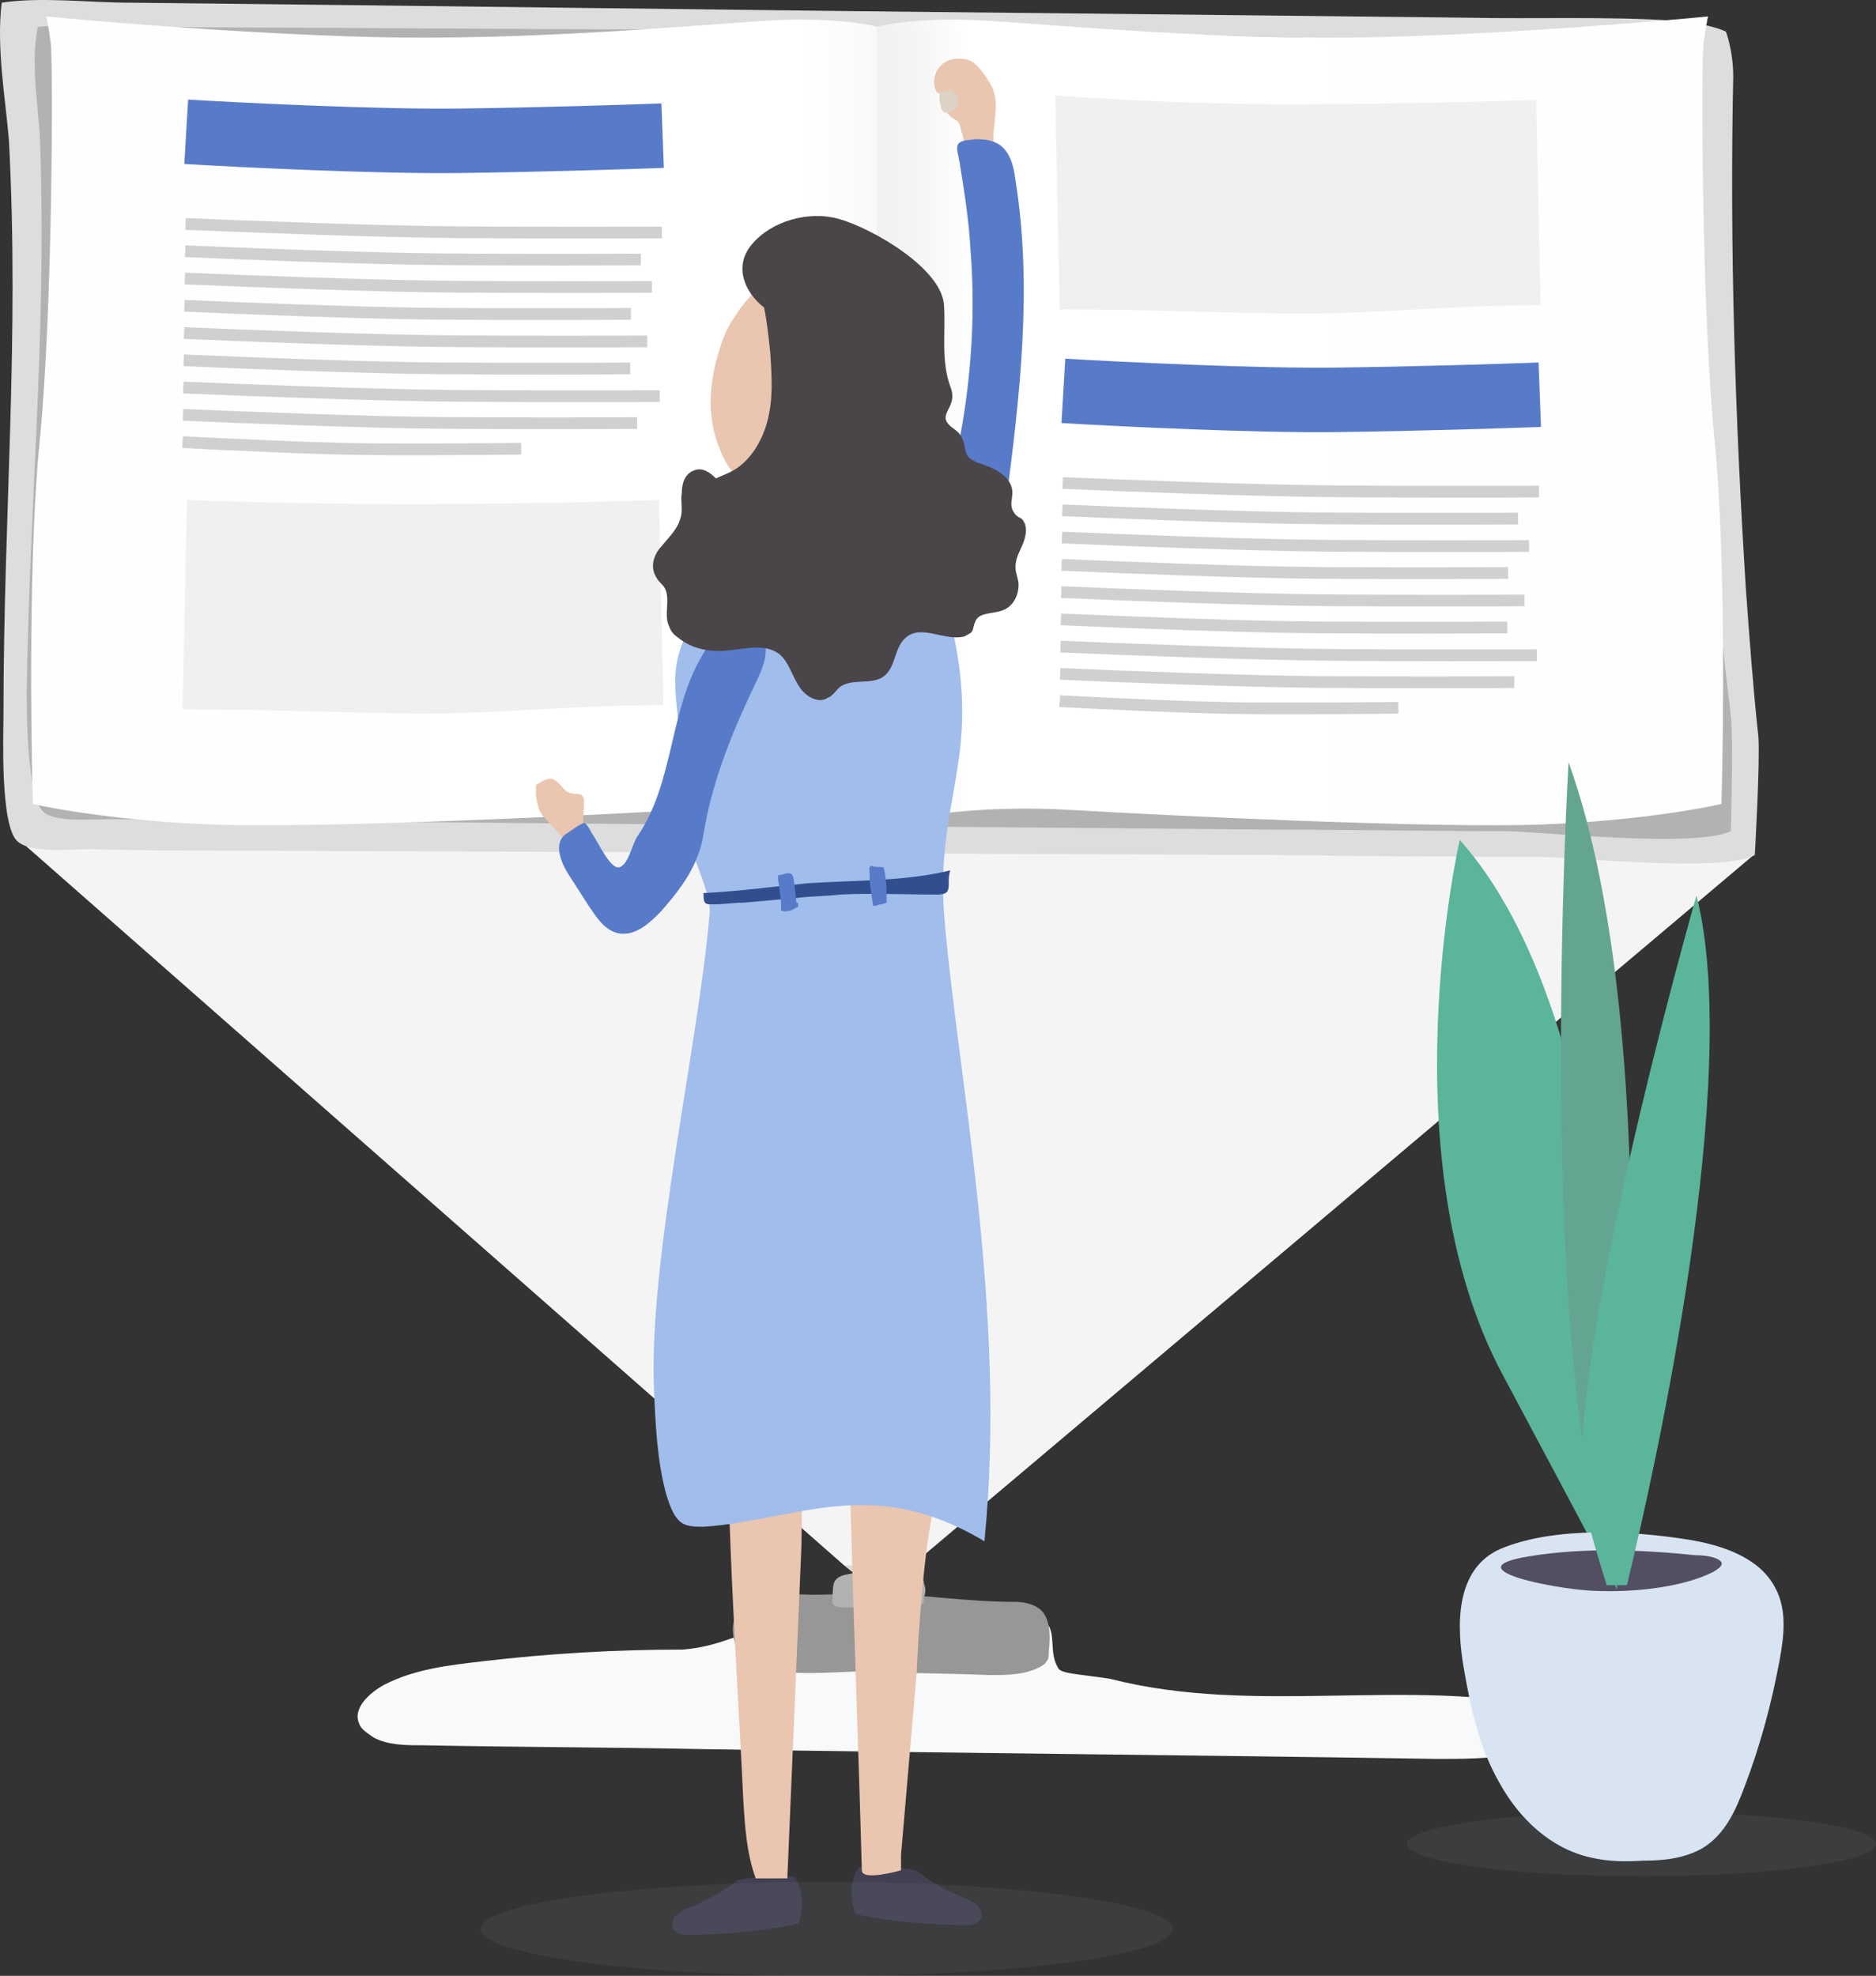 <svg width="320" height="337" viewBox="0 0 320 337" fill="none" xmlns="http://www.w3.org/2000/svg">
<rect x="0" y="0" width="320" height="337" fill="#333333" stroke="none"/>
<path d="M82.325 283.348C76.529 284.014 70.734 284.68 65.548 287.345C63.108 288.677 60.058 291.341 61.278 294.005C61.583 295.004 62.803 295.67 63.718 296.337C66.158 297.669 69.208 297.669 71.954 297.669C88.12 298.002 103.981 298.002 120.148 298.335C161.936 299.001 203.42 299.334 245.208 300C253.444 300 262.899 300 269 294.005C268.39 292.34 266.56 291.674 264.73 291.341C240.023 286.013 214.095 292.673 189.388 286.346C184 285.5 181 285.5 180.5 284.5C179 282 180 279.5 178.933 277.353C166.427 276.354 154.921 277.354 142.415 277.021C137.229 277.021 131.739 276.688 126.858 278.686C123.198 280.018 120.453 281.017 116.487 281.35C104.896 281.35 93.611 282.016 82.325 283.348Z" fill="#F7F9FA"/>
<path d="M154.992 267.442L299.241 145.737L3.418 143.411L144 267L154.992 267.442Z" fill="#F4F4F4"/>
<path d="M173.074 273.214C174.605 273.214 176.136 273.519 177.361 274.432C179.198 275.954 179.198 278.998 178.892 281.737C178.892 282.346 178.892 282.955 178.586 283.259C178.28 283.868 177.667 284.172 177.055 284.477C174.605 285.694 171.543 285.694 168.787 285.694C161.438 285.39 154.396 285.39 147.047 285.086C141.535 285.086 132.961 286.303 128.062 283.564C124.081 281.129 123.775 274.736 128.368 272.606C131.124 271.388 135.717 271.997 138.779 271.997C142.454 271.997 146.128 271.692 149.496 271.692C157.458 271.997 165.113 273.214 173.074 273.214Z" fill="#979797"/>
<path d="M142.306 269.865C142.919 268.648 144.143 268.648 145.368 268.343C148.43 268.039 151.799 268.039 154.861 268.039C155.473 268.039 155.779 268.039 156.392 268.343C157.004 268.648 157.616 269.257 157.616 270.17C157.923 270.779 157.923 271.692 157.616 272.301C157.616 272.909 157.616 273.518 157.004 273.823C156.698 273.823 156.392 273.823 156.085 274.127C152.717 274.127 149.349 274.127 145.981 274.127C144.756 274.127 142.612 274.431 142 273.518C142 272.605 142 270.474 142.306 269.865Z" fill="#B2B2B2"/>
<path d="M144 267C146.973 267 150.243 266.903 153.216 267.078C153.811 267.078 154.703 267.078 155 267.427C154.405 267.777 153.811 268.126 153.216 268.651C152.919 268.825 152.919 268.825 152.622 269C152.324 269 152.027 269 151.73 269C150.243 268.825 148.162 269 146.676 268.825C145.189 268.126 144.892 267.699 144 267Z" fill="#DADADA"/>
<path d="M294.398 5.391C294.398 5.391 295.648 8.646 295.648 12.998C295.035 42.18 295.954 71.106 297.793 100.287C298.406 108.735 299.018 117.182 299.937 125.629C300.244 129.981 299.325 145.852 299.325 145.852C293.197 148.924 268.992 146.108 261.026 146.108C248.157 146.108 234.982 146.108 222.42 145.852C160.223 145.596 100.477 145.34 43.181 145.084C33.683 145.084 24.492 145.084 15.3 144.828C11.93 144.828 5.483 145.596 3.032 143.548C-0.032 140.988 0.593 125.117 0.593 121.79C0.593 87.488 3.351 58.051 1.512 23.749C0.899 16.582 -0.633 8.134 0.287 0.455C7.027 -0.569 15.3 0.455 22.04 0.455C72.595 0.967 124.988 1.735 178.913 2.247C202.199 2.503 225.791 2.759 249.996 3.015C261.639 3.271 273.894 2.759 285.537 3.527C289.214 3.783 292.866 4.623 294.398 5.391Z" fill="#DDDDDD"/>
<path d="M288.495 8.826C288.495 8.826 289.12 10.743 289.12 14.829C289.12 42.414 290.06 69.999 292.882 97.84C293.353 106.013 294.293 114.186 295.234 122.104C295.704 126.446 295.234 141.771 295.234 141.771C289.12 144.581 265.132 142.026 257.136 141.771C244.436 141.771 231.737 141.516 219.037 141.516C158.362 141.005 100.038 140.494 45.007 139.983C36.071 139.983 27.134 139.728 18.197 139.728C14.905 139.728 9.261 140.238 7.379 138.451C4.557 135.896 4.557 121.082 4.557 118.017C5.027 85.835 7.85 58.25 6.909 26.578C6.909 19.427 5.027 11.764 6.439 4.613C12.553 3.846 20.079 4.357 26.664 4.613C74.169 4.868 124.026 5.124 175.765 5.379C198.342 5.379 220.919 6.707 244.436 6.707C255.725 6.707 267.954 6.196 279.242 6.962C283.005 6.962 287.084 8.06 288.495 8.826Z" fill="#B2B2B2"/>
<path d="M149.62 141.676V4.559C147.456 3.974 140.758 2.945 131.284 3.507C119.442 4.208 90.028 7.013 63.288 6.312C41.896 5.751 17.448 3.74 7.898 2.805C8.025 3.39 8.357 5.12 8.662 7.364C9.044 10.169 9.044 52.602 6.752 75.397C4.919 93.632 5.224 124.141 5.606 137.117C9.554 138.052 21.192 140.062 36.166 140.624C54.884 141.325 101.394 139.043 116.004 138.169C133.576 137.117 146.946 139.571 149.62 141.676Z" fill="url(#paint0_linear)"/>
<path d="M149.62 141.676V4.559C151.785 3.974 158.482 2.945 167.956 3.507C179.798 4.208 209.212 7.013 235.952 6.312C257.344 5.751 281.792 3.74 291.342 2.805C291.215 3.39 290.884 5.12 290.578 7.364C290.196 10.169 290.196 52.602 292.488 75.397C294.322 93.632 294.016 124.141 293.634 137.117C289.687 138.052 278.048 140.062 263.074 140.624C244.356 141.325 197.846 139.043 183.236 138.169C165.664 137.117 152.294 139.571 149.62 141.676Z" fill="url(#paint1_linear)"/>
<path d="M31.764 22.48C41.637 23.064 64.802 24.188 78.472 24.012C92.143 23.837 107.207 23.356 113.029 23.137" stroke="#587BC9" stroke-width="11"/>
<g opacity="0.6">
<path d="M31.646 38.195C41.515 38.624 64.67 39.508 78.341 39.611C92.012 39.714 107.077 39.683 112.9 39.654" stroke="#B1B1B1" stroke-width="2"/>
<path d="M31.584 42.847C41.026 43.27 63.18 44.14 76.26 44.234C89.34 44.329 103.754 44.289 109.326 44.257" stroke="#B1B1B1" stroke-width="2"/>
<path d="M31.523 47.497C41.2 47.924 63.906 48.801 77.312 48.9C90.718 48.999 105.491 48.964 111.202 48.934" stroke="#B1B1B1" stroke-width="2"/>
<path d="M31.274 66.1C41.142 66.529 64.297 67.413 77.968 67.516C91.639 67.618 106.704 67.587 112.528 67.559" stroke="#B1B1B1" stroke-width="2"/>
<path d="M31.212 70.751C40.62 71.174 62.696 72.043 75.73 72.137C88.764 72.23 103.127 72.189 108.679 72.157" stroke="#B1B1B1" stroke-width="2"/>
<path d="M31.15 75.401C38.164 75.791 54.623 76.582 64.342 76.629C74.061 76.677 84.771 76.585 88.912 76.534" stroke="#B1B1B1" stroke-width="2"/>
<path d="M31.46 52.148C40.709 52.569 62.412 53.432 75.226 53.523C88.039 53.614 102.16 53.57 107.619 53.536" stroke="#B1B1B1" stroke-width="2"/>
<path d="M31.398 56.799C40.994 57.224 63.509 58.099 76.802 58.197C90.096 58.294 104.745 58.257 110.408 58.227" stroke="#B1B1B1" stroke-width="2"/>
<path d="M31.336 61.45C40.586 61.87 62.288 62.734 75.102 62.825C87.915 62.916 102.036 62.871 107.495 62.838" stroke="#B1B1B1" stroke-width="2"/>
</g>
<path d="M181.384 66.666C191.257 67.25 214.422 68.373 228.093 68.198C241.764 68.023 256.827 67.541 262.65 67.323" stroke="#587BC9" stroke-width="11"/>
<g opacity="0.6">
<path d="M181.267 82.382C191.135 82.811 214.29 83.695 227.961 83.798C241.632 83.9 256.697 83.869 262.52 83.841" stroke="#B1B1B1" stroke-width="2"/>
<path d="M181.205 87.033C190.646 87.456 212.8 88.326 225.88 88.421C238.96 88.515 253.374 88.475 258.946 88.443" stroke="#B1B1B1" stroke-width="2"/>
<path d="M181.143 91.683C190.82 92.11 213.526 92.987 226.932 93.086C240.338 93.185 255.111 93.15 260.822 93.12" stroke="#B1B1B1" stroke-width="2"/>
<path d="M180.894 110.286C190.763 110.715 213.918 111.599 227.588 111.702C241.259 111.805 256.324 111.774 262.148 111.745" stroke="#B1B1B1" stroke-width="2"/>
<path d="M180.832 114.937C190.241 115.359 212.316 116.228 225.35 116.322C238.384 116.416 252.747 116.375 258.299 116.343" stroke="#B1B1B1" stroke-width="2"/>
<path d="M180.77 119.587C187.784 119.976 204.243 120.767 213.962 120.815C223.681 120.863 234.391 120.771 238.532 120.719" stroke="#B1B1B1" stroke-width="2"/>
<path d="M181.08 96.334C190.33 96.755 212.032 97.618 224.846 97.709C237.66 97.8 251.78 97.756 257.239 97.722" stroke="#B1B1B1" stroke-width="2"/>
<path d="M181.018 100.985C190.614 101.41 213.129 102.285 226.423 102.383C239.716 102.48 254.365 102.443 260.028 102.413" stroke="#B1B1B1" stroke-width="2"/>
<path d="M180.956 105.635C190.206 106.056 211.908 106.92 224.722 107.01C237.536 107.101 251.656 107.057 257.115 107.023" stroke="#B1B1B1" stroke-width="2"/>
</g>
<path d="M31.899 85.271C31.899 85.271 48.608 85.985 70.253 85.985C91.899 85.985 112.405 85.271 112.405 85.271L113.164 120.276C98.593 120.276 84.683 121.705 73.291 121.705C59.871 121.705 48.304 120.991 31.139 120.991L31.899 85.271Z" fill="#F0F0F0"/>
<path d="M180 16.278C180 16.278 198.228 17.768 219.873 17.768C241.519 17.768 262.025 17.053 262.025 17.053L262.785 52.059C248.214 52.059 234.303 53.488 222.911 53.488C209.492 53.488 197.925 52.773 180.759 52.773L180 16.278Z" fill="#F0F0F0"/>
<path opacity="0.08" d="M320 314.507C320 317.538 302.201 320 280 320C257.799 320 240 317.538 240 314.507C240 311.476 257.799 309.013 280 309.013C302.201 309.013 320 311.476 320 314.507Z" fill="#9DAFBD"/>
<path d="M248.996 143.26C248.996 143.26 236.555 197.438 256.268 234.377C275.981 271.316 275.79 271.127 275.79 271.127C275.79 271.127 280.957 179.063 248.996 143.26Z" fill="#5BB59B"/>
<path d="M249.761 284.955C250.909 291.586 252.44 298.405 255.885 304.277C259.139 310.15 264.498 315.264 271.196 316.78C274.259 317.538 277.321 317.538 280.383 317.348C283.828 317.348 287.273 316.969 290.335 315.264C294.163 312.991 296.077 308.824 297.608 304.656C300.287 297.647 302.201 290.449 303.541 283.251C304.307 279.083 304.881 274.537 302.775 270.748C300.096 265.633 293.78 263.55 288.039 262.602C278.469 261.087 265.263 260.329 256.077 264.118C248.039 267.528 248.421 277.568 249.761 284.955Z" fill="#D8E4F2"/>
<path d="M271.579 271.316C279.234 271.695 287.464 270.558 292.249 268.095C293.206 267.527 293.971 266.959 293.588 266.391C293.014 265.633 291.1 265.254 289.186 265.254C280 264.307 269.856 263.928 260.861 265.443C247.847 267.527 264.497 270.937 271.579 271.316Z" fill="#524F63"/>
<path d="M267.56 130C267.56 130 261.436 233.24 275.79 271.127C275.79 271.127 285.168 179.063 267.56 130Z" fill="#63A590"/>
<path d="M274.067 270.369H277.512C282.488 249.91 297.225 183.609 289.378 152.732C289.378 152.732 264.498 239.681 270.814 259.193C272.153 264.307 273.302 267.906 274.067 270.369Z" fill="#5BB59B"/>
<path d="M146.476 318.447C149.653 318.172 153.094 318.447 156.271 318.997C158.654 320.923 161.566 322.573 164.478 323.674C165.272 323.949 166.066 324.499 166.86 325.049C167.389 325.599 167.654 326.975 167.125 327.525C166.595 328.075 165.801 328.35 165.007 328.35C158.918 328.35 152.83 327.8 147.006 326.7C146.741 326.7 146.212 326.424 145.947 326.424C145.682 326.149 145.682 325.874 145.682 325.599C144.888 323.124 145.153 320.373 146.476 318.447Z" fill="#424051"/>
<path d="M135.623 320.097C132.446 319.822 129.005 320.097 125.828 320.647C123.445 322.572 120.533 324.223 117.621 325.323C116.827 325.598 116.033 326.148 115.239 326.699C114.709 327.249 114.445 328.624 114.974 329.174C115.504 329.724 116.298 329.999 117.092 329.999C123.181 329.999 129.005 329.449 135.093 328.349C135.358 328.349 135.887 328.074 136.152 328.074C136.417 327.799 136.417 327.524 136.417 327.249C137.211 324.773 136.682 322.022 135.623 320.097Z" fill="#424051"/>
<path d="M124.402 258.205C123.607 239.5 120.798 221.07 121.063 202.365C120.534 196.038 121.328 189.436 123.446 183.384C123.71 183.109 123.71 182.559 123.975 182.284C124.769 181.459 126.358 181.734 127.417 182.284C138.005 186.96 150.712 185.86 160.242 179.258C162.095 182.284 162.625 186.135 163.154 189.711C163.948 195.488 164.743 201.264 165.007 207.041C165.007 208.416 165.007 209.517 165.007 210.892C164.743 218.044 163.419 225.196 162.36 232.623C161.566 237.3 161.036 241.976 161.036 246.652C161.036 250.503 160.046 253.317 159.252 257.168C157.134 266.521 156.34 285.565 156.34 285.565L153.693 316.373V318.997C153.693 318.997 147.006 320.923 147.006 318.997C146.477 299.192 145.682 279.111 145.153 259.306C144.888 251.053 144.624 242.526 142.506 234.549C135.888 235.374 136.947 258.48 136.682 264.257C135.888 282.962 135.094 301.668 134.299 320.373C131.652 320.373 131.549 320.373 128.902 320.373C127.314 315.972 127.049 311.295 126.784 306.894C125.99 290.389 124.931 274.435 124.402 258.205Z" fill="#EAC5B0"/>
<path d="M153.095 96.184C144.094 97.009 135.358 98.66 127.152 93.709C108.621 115.99 117.622 114.339 115.768 136.07C115.239 140.747 121.328 151.2 121.063 155.601C119.21 177.882 110.739 214.192 111.533 236.473C111.798 242.8 112.062 249.127 113.651 254.904C114.18 256.554 114.71 258.204 115.768 259.305C116.827 260.405 118.416 260.405 120.004 260.405C136.152 259.305 148.594 251.328 167.919 262.881C171.89 223.27 163.154 182.833 161.036 155.876C159.713 137.171 166.596 130.294 163.154 110.763C162.36 106.362 161.301 101.686 159.183 98.11C158.654 97.009 156.007 95.909 157.065 95.909C158.389 95.359 156.271 95.909 153.095 96.184Z" fill="#A1BDEB"/>
<path d="M164.478 24.39C164.478 23.84 164.213 23.565 164.213 23.015C163.683 21.915 163.948 21.089 163.154 20.539C162.095 19.989 161.301 19.164 161.036 18.339C161.036 18.064 161.83 16.963 161.566 16.688C161.301 15.863 159.977 16.138 159.712 15.588C158.918 13.937 159.448 12.012 160.771 10.912C162.095 9.811 164.213 9.811 165.536 10.361C166.595 10.912 167.39 12.012 168.184 13.112C168.713 13.937 169.243 14.763 169.507 15.588C170.566 18.889 168.713 23.015 169.772 26.316C170.037 26.866 170.037 27.416 169.772 27.691C169.772 27.691 169.507 27.966 169.243 27.966C168.448 28.241 165.536 29.067 165.007 28.516C164.742 27.966 164.742 27.141 164.742 26.591C164.742 25.491 164.478 24.94 164.478 24.39Z" fill="#EAC5B0"/>
<path d="M160.242 16.962C160.242 16.687 160.242 16.687 160.242 16.412V16.137C160.242 15.862 160.772 15.587 161.036 15.587C161.301 15.587 161.566 15.312 161.831 15.312C162.095 15.312 162.095 15.312 162.36 15.312L162.625 15.587C162.889 15.862 163.154 16.137 163.154 16.137C163.419 16.412 163.419 16.412 163.419 16.687C163.684 17.238 163.419 18.063 162.889 18.613C162.625 18.888 161.566 19.438 161.036 19.163C160.772 18.888 160.507 18.613 160.507 18.338C160.507 17.788 160.242 17.513 160.242 16.962Z" fill="#DDD2C5"/>
<path d="M122.916 59.049C123.445 57.399 124.239 55.473 125.298 54.098C128.475 48.596 137.211 41.72 143.564 46.671C144.888 47.771 145.947 49.422 147.006 51.072C148.065 52.723 148.859 54.373 149.653 56.299C150.977 59.6 151.241 63.726 150.447 67.302C149.653 70.603 147.8 73.629 145.947 76.654C143.564 80.23 140.652 84.081 136.417 85.182C130.858 86.557 125.034 82.431 122.916 76.929C120.269 70.878 121.063 64.551 122.916 59.049Z" fill="#EAC5B0"/>
<path d="M164.213 71.977C162.889 79.955 160.772 88.207 161.301 96.184C161.301 98.11 162.095 100.31 163.684 100.585C165.272 101.136 166.86 99.485 167.654 98.11C168.713 96.459 169.507 94.534 170.302 92.608C171.096 90.407 171.361 87.932 171.625 85.456C174.008 67.301 176.126 48.871 173.214 30.716C172.949 28.515 172.419 26.315 170.831 24.939C169.507 23.839 167.39 23.564 165.537 23.839C162.625 24.114 163.154 24.939 163.684 27.69C164.478 32.641 165.272 37.593 165.537 42.544C166.331 52.447 165.801 62.35 164.213 71.977Z" fill="#587BC9"/>
<path d="M162.095 148.45C154.153 150.375 145.947 150.1 137.74 150.65C131.917 151.2 126.093 152.026 120.269 152.301H120.004V152.576C120.004 154.501 120.533 154.226 122.122 154.226C123.71 154.226 125.298 153.951 126.887 153.951C130.063 153.676 133.24 153.401 136.152 153.126C138.535 152.851 140.917 152.851 143.3 152.576C148.859 152.301 154.418 152.576 159.713 152.576C160.242 152.576 160.771 152.576 161.301 152.301C161.83 152.026 161.83 151.2 161.83 150.65C161.83 149.825 161.83 149.275 162.095 148.45Z" fill="#314F8F"/>
<path d="M150.712 147.9C151.241 149.825 151.241 152.026 151.241 153.951C150.712 154.226 149.918 154.226 149.388 154.501H149.124C148.859 154.501 148.859 154.226 148.859 153.951C148.594 152.301 148.329 150.65 148.329 149C148.329 148.175 148.065 148.175 148.594 147.625C148.859 147.9 150.712 147.9 150.712 147.9Z" fill="#587BC9"/>
<path d="M135.888 153.952C135.623 152.576 135.623 151.201 135.358 149.826C135.093 148.45 134.035 149 132.976 149.275C132.976 149.275 132.976 149.275 132.711 149.275C132.711 149.275 132.711 149.275 132.711 149.551C132.711 150.376 132.976 151.201 132.976 152.026C133.24 153.127 133.24 154.227 133.24 155.327C134.035 155.602 135.093 155.327 135.888 154.777C135.888 154.777 136.152 154.777 136.152 154.502C136.152 153.952 136.152 153.952 135.888 153.952Z" fill="#587BC9"/>
<path d="M93.796 140.472C93.002 139.647 92.208 138.821 91.943 137.996C91.678 137.171 91.414 136.071 91.414 135.245C91.414 134.97 91.414 134.42 91.414 134.145C91.414 133.87 91.678 133.595 91.943 133.595C92.737 133.045 93.796 132.495 94.59 133.045C95.649 133.595 96.179 134.97 97.237 135.245C98.032 135.52 99.091 135.245 99.355 135.796C99.62 136.071 99.62 136.346 99.62 136.621C99.62 138.821 99.091 141.572 100.149 143.498C100.414 144.048 100.679 144.323 100.414 144.873C100.414 145.148 100.149 145.148 99.885 145.148C98.032 145.973 97.767 145.698 96.708 144.048C95.914 142.672 94.855 141.572 93.796 140.472Z" fill="#EAC5B0"/>
<path d="M97.238 149.55C98.297 151.2 99.356 152.851 100.414 154.501C101.738 156.427 103.062 158.627 105.444 159.177C108.356 159.727 110.739 157.527 112.856 155.326C115.504 152.3 117.886 149.275 119.21 145.423C119.739 144.048 120.004 142.398 120.269 140.747C121.857 132.22 125.298 123.967 129.005 116.265C130.063 114.065 131.387 111.039 130.063 108.838C129.005 106.913 126.357 106.363 124.24 107.188C122.122 108.013 120.798 109.939 119.739 111.864C114.18 121.217 114.974 133.32 108.886 142.398C107.827 143.773 107.297 147.349 105.709 147.899C104.12 148.449 102.003 143.498 100.944 142.123C100.679 141.572 100.414 141.022 99.885 140.472C99.62 139.922 97.238 141.847 96.708 142.123C94.061 143.773 95.914 147.624 97.238 149.55Z" fill="#587BC9"/>
<path d="M112.856 93.159C113.915 91.784 115.503 90.408 116.033 88.483C116.562 87.107 116.033 85.457 116.298 84.081C116.298 82.431 116.827 80.781 118.415 80.23C119.739 79.68 121.063 80.505 122.122 81.606C122.651 81.331 123.445 81.055 123.975 80.781C127.416 79.405 129.799 75.829 130.858 71.978C131.916 68.127 131.652 64.276 131.387 60.15C131.122 57.674 130.857 54.923 130.328 52.447C127.151 49.972 125.034 45.571 128.21 41.72C131.652 37.593 138.005 35.943 143.035 37.318C148.859 38.969 160.771 45.846 161.036 52.172C161.301 56.849 160.507 61.525 162.095 65.926C163.683 69.777 159.183 70.603 162.624 73.078C163.419 73.629 163.948 74.179 164.213 75.004C164.742 76.104 164.477 77.204 165.272 78.03C165.536 78.305 166.066 78.58 166.595 78.855C169.243 79.68 172.684 81.055 172.684 84.081C172.684 85.182 172.154 86.282 172.949 87.382C173.213 87.933 173.743 88.207 174.272 88.483C175.331 89.583 175.066 91.233 174.537 92.609C174.008 93.984 173.213 95.085 173.213 96.735C173.213 97.835 173.743 98.66 173.743 99.761C173.743 101.686 172.684 103.612 170.831 104.162C169.243 104.712 166.86 104.437 166.331 106.088C166.066 106.638 166.066 107.188 165.801 107.738C165.536 108.013 165.007 108.288 164.477 108.563C161.036 109.388 157.065 106.363 154.418 108.838C152.565 110.489 152.83 113.515 150.977 115.165C148.859 117.091 145.153 115.44 143.035 117.366C142.505 117.916 141.976 118.741 141.182 119.016C139.593 120.116 137.211 118.741 136.152 116.816C135.093 115.165 134.564 112.964 132.975 111.589C130.063 109.388 126.092 111.039 122.651 111.039C120.269 111.039 117.886 110.489 115.768 108.838C114.974 108.288 114.445 107.738 114.18 106.913C113.121 104.987 114.445 102.236 113.386 100.311C113.121 99.761 112.327 99.211 112.062 98.66C110.738 96.735 111.533 94.534 112.856 93.159Z" fill="#4A4549"/>
<path opacity="0.08" d="M141 337C173.585 337 200 333.418 200 329C200 324.582 173.585 321 141 321C108.415 321 82 324.582 82 329C82 333.418 108.415 337 141 337Z" fill="#9DAFBD"/>
<defs>
<linearGradient id="paint0_linear" x1="9.538" y1="51.901" x2="149.62" y2="51.901" gradientUnits="userSpaceOnUse">
<stop stop-color="#FEFEFE"/>
<stop offset="0.906" stop-color="white"/>
<stop offset="1" stop-color="#F9F9F9"/>
</linearGradient>
<linearGradient id="paint1_linear" x1="289.702" y1="51.901" x2="149.62" y2="51.901" gradientUnits="userSpaceOnUse">
<stop stop-color="#FEFEFE"/>
<stop offset="0.888" stop-color="white"/>
<stop offset="0.946" stop-color="#F7F7F7" stop-opacity="0.974"/>
<stop offset="1" stop-color="#F1F1F1"/>
</linearGradient>
</defs>
</svg>
